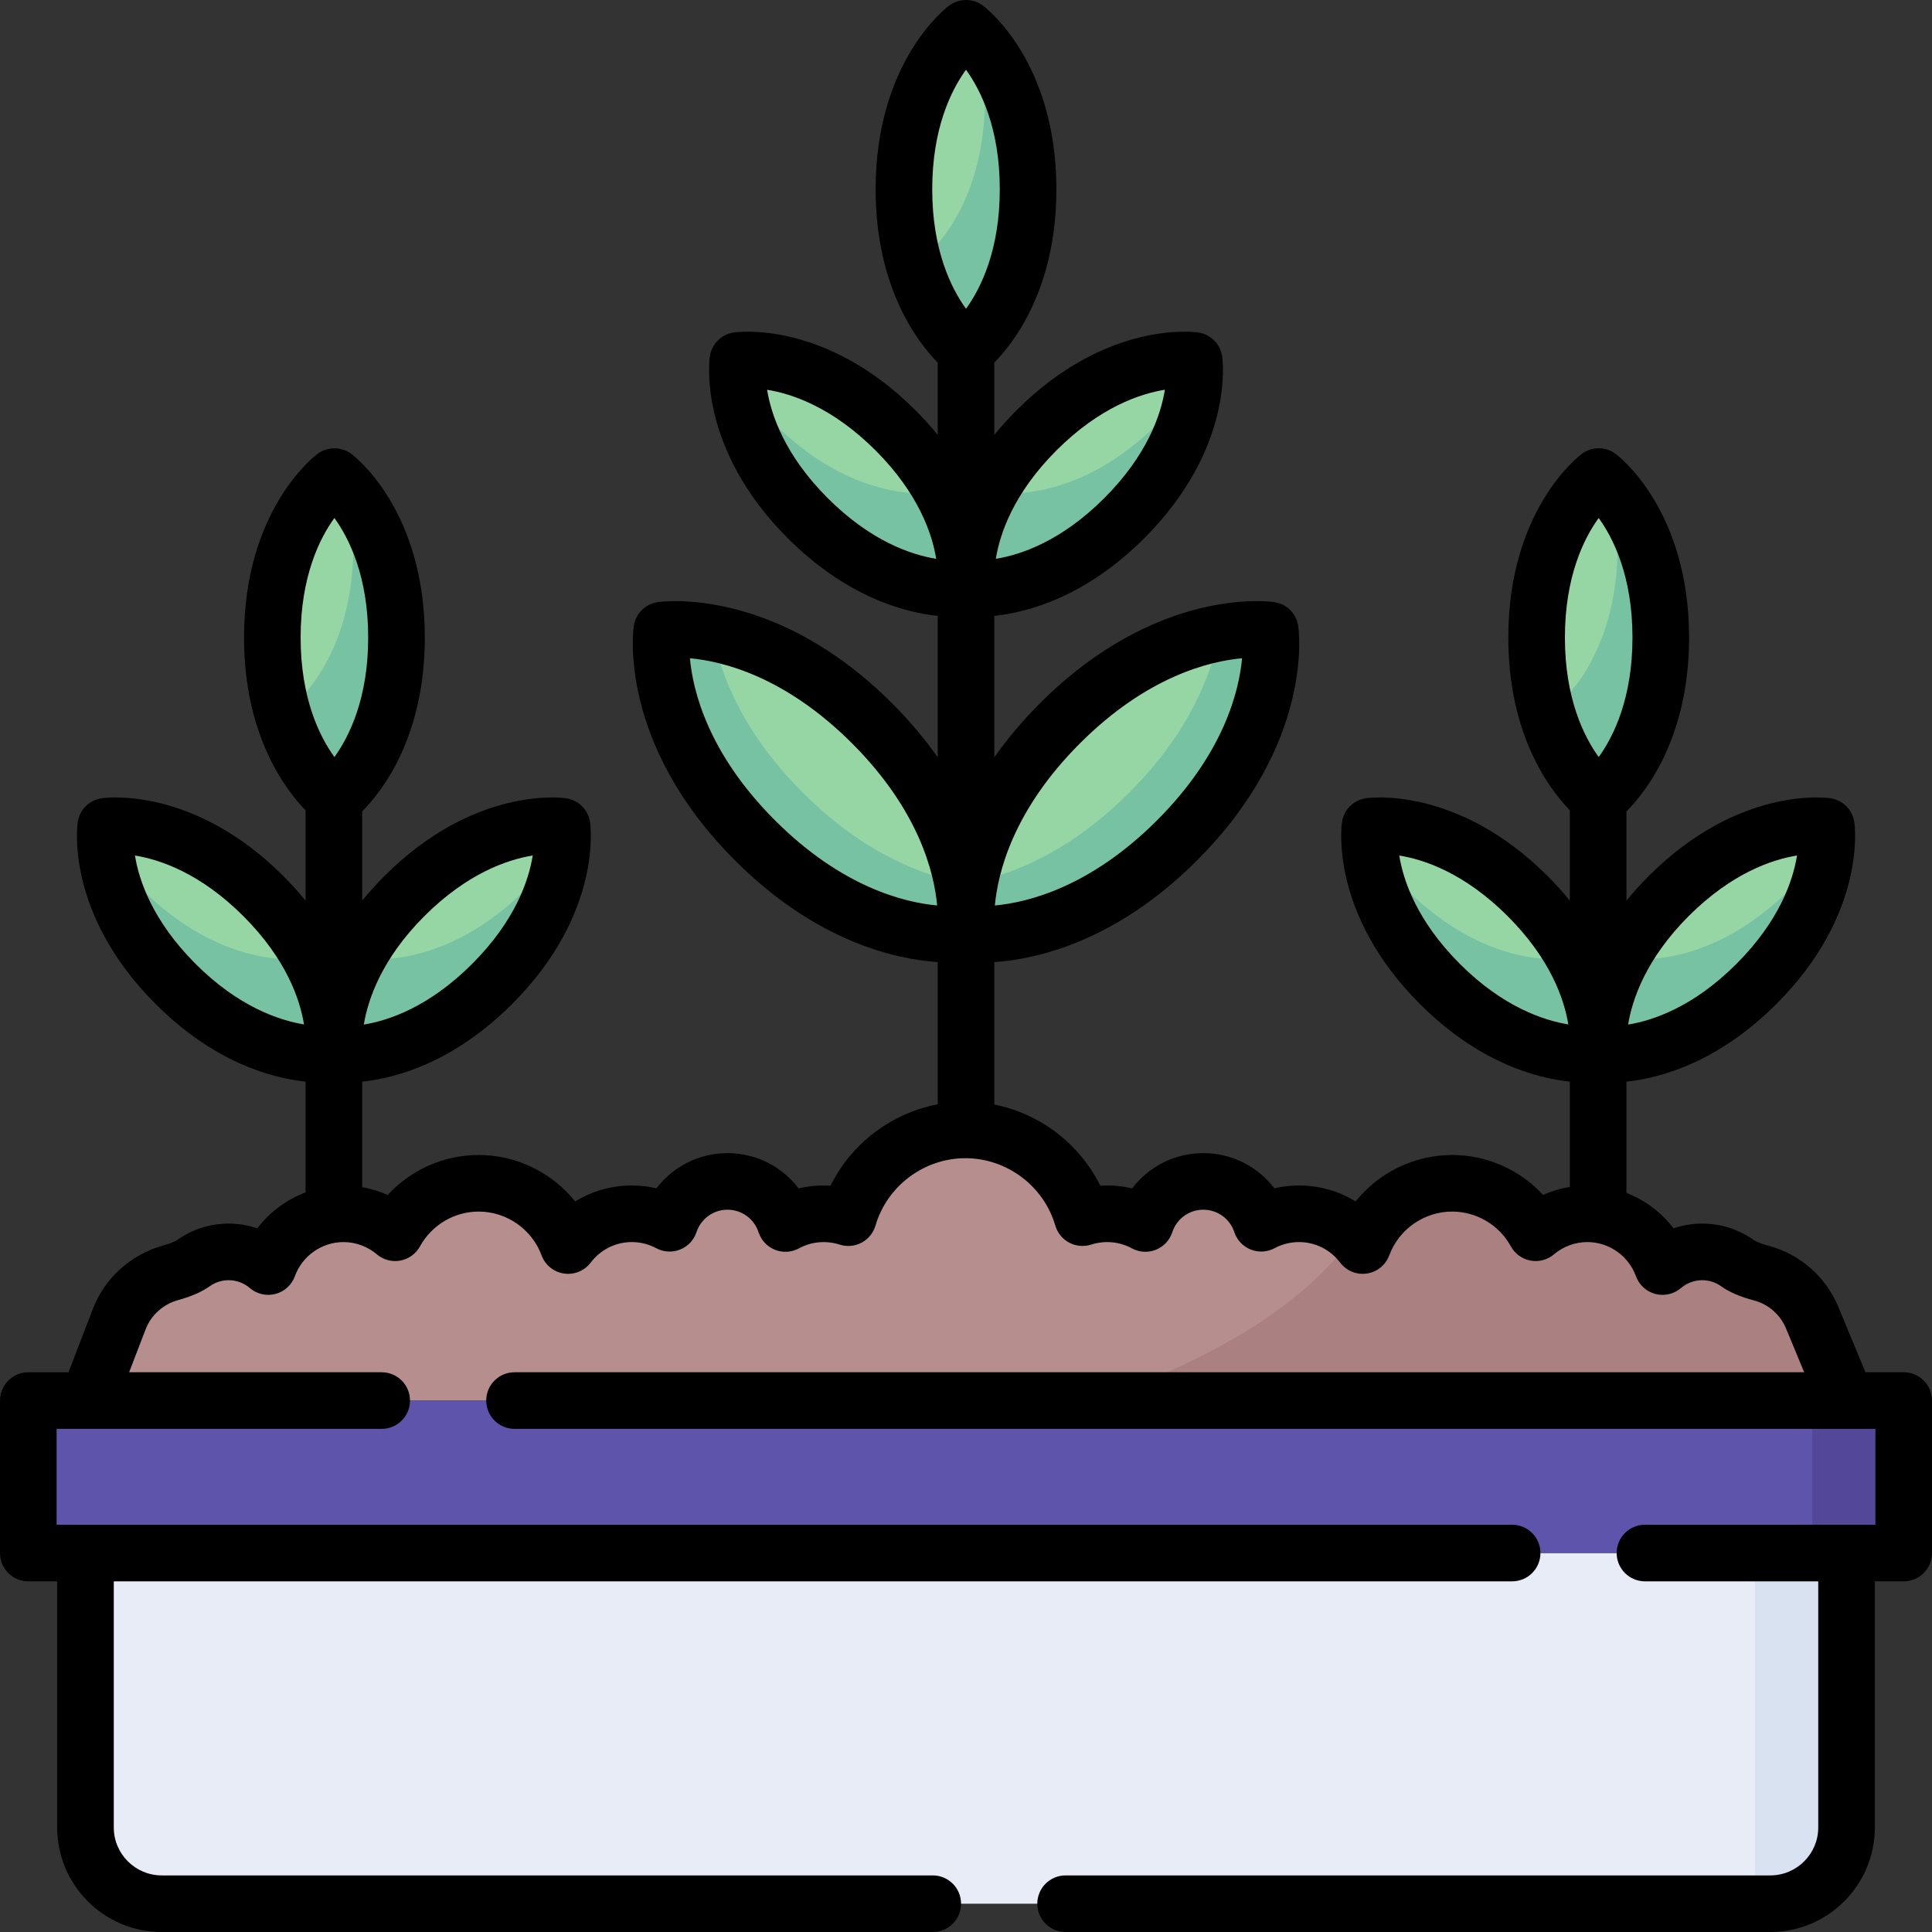 <svg id="Capa_1" enable-background="new 0 0 512 512" height="512" viewBox="0 0 512 512" width="512" xmlns="http://www.w3.org/2000/svg"><rect x="0" y="0" width="512" height="512" fill="#333333" stroke="none"/><g><g><path d="m489.348 371.159h-466.049l8.3-21.598c2.317-6.03 7.391-10.542 13.618-12.26 2.288-.631 4.5-1.463 6.003-2.538 2.647-1.889 5.879-3 9.374-3 4.01 0 7.677 1.475 10.496 3.889 2.96-8.152 10.748-13.991 19.93-13.991 5.223 0 10.001 1.899 13.698 5.031 4.293-7.819 12.597-13.112 22.143-13.112 10.859 0 20.122 6.859 23.688 16.496 3.879-5.101 9.991-8.415 16.89-8.415 3.616 0 7.031.909 10.011 2.515 2.131-6.435 8.192-11.092 15.334-11.092 7.182 0 13.253 4.677 15.365 11.152 3.01-1.647 6.465-2.576 10.132-2.576 2.283 0 4.475.374 6.526 1.03 3.93-13.435 16.324-23.254 31.032-23.254 14.698 0 27.103 9.819 31.022 23.254 2.061-.657 4.253-1.03 6.536-1.03 3.667 0 7.122.929 10.132 2.576 2.111-6.475 8.182-11.152 15.354-11.152 7.152 0 13.213 4.657 15.344 11.092 2.98-1.606 6.394-2.515 10.011-2.515 6.899 0 13.011 3.313 16.89 8.415 3.566-9.637 12.819-16.496 23.688-16.496 9.546 0 17.85 5.293 22.143 13.112 3.697-3.131 8.475-5.031 13.698-5.031 9.172 0 16.971 5.839 19.931 13.991 2.818-2.414 6.485-3.889 10.496-3.889 3.495 0 6.728 1.111 9.374 3 1.577 1.131 3.94 1.992 6.353 2.634 6.064 1.614 11.021 5.974 13.423 11.771z" fill="#b78e8e"/></g><g><path d="m469.144 504.5h-426.288c-11.158 0-20.203-9.045-20.203-20.203v-72.732h466.695v72.732c0 11.158-9.046 20.203-20.204 20.203z" fill="#e7ecf6"/></g><g><path d="m469.144 504.5h-4.041v-92.935h24.244v72.732c.001 11.158-9.045 20.203-20.203 20.203z" fill="#d8e2f1"/></g><g><path d="m7.5 371.159h497v40.407h-497z" fill="#5e54ac"/></g><g><path d="m480.256 371.159h24.244v40.407h-24.244z" fill="#524798"/></g><g><path d="m280.895 191.689c-28.724 28.724-24.703 55.725-24.703 55.725s27.001 4.021 55.725-24.703 24.703-55.725 24.703-55.725-27-4.022-55.725 24.703z" fill="#95d6a4"/></g><g><path d="m336.621 166.986s-5.193-.772-13.444.781c-1.989 10.567-7.792 26.152-23.922 42.281s-31.714 21.933-42.281 23.922c-1.553 8.252-.781 13.444-.781 13.444s27.001 4.021 55.725-24.703 24.703-55.725 24.703-55.725z" fill="#78c2a4"/></g><g><path d="m274.672 114.056c-21.543 21.543-18.527 41.794-18.527 41.794s20.251 3.016 41.794-18.527 18.527-41.794 18.527-41.794-20.251-3.017-41.794 18.527z" fill="#95d6a4"/></g><g><path d="m307.03 112.068c-21.543 21.543-41.794 18.527-41.794 18.527s-.269-1.843-.065-4.992c-11.035 16.71-9.027 30.246-9.027 30.246s20.251 3.016 41.794-18.527c15.062-15.062 18.116-29.483 18.592-36.802-2.463 3.73-5.569 7.617-9.5 11.548z" fill="#78c2a4"/></g><g><path d="m231.105 191.689c28.724 28.724 24.703 55.725 24.703 55.725s-27.001 4.021-55.725-24.703-24.703-55.725-24.703-55.725 27-4.022 55.725 24.703z" fill="#95d6a4"/></g><g><path d="m175.379 166.986s5.193-.772 13.444.781c1.989 10.567 7.792 26.152 23.922 42.281s31.714 21.933 42.281 23.922c1.553 8.252.781 13.444.781 13.444s-27.001 4.021-55.725-24.703-24.703-55.725-24.703-55.725z" fill="#78c2a4"/></g><g><path d="m237.328 114.056c21.543 21.543 18.527 41.794 18.527 41.794s-20.251 3.016-41.794-18.527-18.527-41.794-18.527-41.794 20.251-3.017 41.794 18.527z" fill="#95d6a4"/></g><g><path d="m204.97 112.068c21.543 21.543 41.794 18.527 41.794 18.527s.269-1.843.064-4.992c11.035 16.71 9.027 30.246 9.027 30.246s-20.251 3.016-41.794-18.527c-15.062-15.062-18.116-29.483-18.592-36.802 2.464 3.73 5.57 7.617 9.501 11.548z" fill="#78c2a4"/></g><g><path d="m442.196 237.489c-21.543 21.543-18.527 41.794-18.527 41.794s20.251 3.016 41.794-18.527 18.527-41.794 18.527-41.794-20.251-3.017-41.794 18.527z" fill="#95d6a4"/></g><g><path d="m474.554 235.501c-21.543 21.543-41.794 18.527-41.794 18.527s-.269-1.843-.064-4.992c-11.035 16.71-9.027 30.246-9.027 30.246s20.251 3.016 41.794-18.527c15.062-15.062 18.116-29.483 18.592-36.802-2.464 3.73-5.569 7.617-9.501 11.548z" fill="#78c2a4"/></g><g><path d="m407.217 168.948c0 30.467 16.452 42.653 16.452 42.653s16.452-12.187 16.452-42.653-16.452-42.653-16.452-42.653-16.452 12.186-16.452 42.653z" fill="#95d6a4"/></g><g><path d="m428.692 144.662c0 30.467-16.452 42.653-16.452 42.653s-1.493-1.113-3.576-3.484c4.013 19.619 15.004 27.77 15.004 27.77s16.452-12.187 16.452-42.653c0-21.301-8.038-33.657-12.877-39.169.897 4.379 1.449 9.323 1.449 14.883z" fill="#78c2a4"/></g><g><path d="m239.548 50.153c0 30.467 16.452 42.654 16.452 42.654s16.452-12.187 16.452-42.653-16.452-42.654-16.452-42.654-16.452 12.187-16.452 42.653z" fill="#95d6a4"/></g><g><path d="m261.023 25.868c0 30.467-16.452 42.653-16.452 42.653s-1.493-1.113-3.576-3.484c4.014 19.618 15.005 27.77 15.005 27.77s16.452-12.187 16.452-42.653c0-21.301-8.038-33.657-12.877-39.169.896 4.379 1.448 9.323 1.448 14.883z" fill="#78c2a4"/></g><g><path d="m404.853 237.489c21.543 21.543 18.527 41.794 18.527 41.794s-20.251 3.016-41.794-18.527-18.527-41.794-18.527-41.794 20.251-3.017 41.794 18.527z" fill="#95d6a4"/></g><g><path d="m372.495 235.501c21.543 21.543 41.794 18.527 41.794 18.527s.269-1.843.064-4.992c11.035 16.71 9.027 30.246 9.027 30.246s-20.251 3.016-41.794-18.527c-15.062-15.062-18.116-29.483-18.592-36.802 2.464 3.73 5.57 7.617 9.501 11.548z" fill="#78c2a4"/></g><g><path d="m107.147 237.489c-21.543 21.543-18.527 41.794-18.527 41.794s20.251 3.016 41.794-18.527 18.527-41.794 18.527-41.794-20.251-3.017-41.794 18.527z" fill="#95d6a4"/></g><g><path d="m139.505 235.501c-21.543 21.543-41.794 18.527-41.794 18.527s-.269-1.843-.064-4.992c-11.035 16.71-9.027 30.246-9.027 30.246s20.251 3.016 41.794-18.527c15.062-15.062 18.116-29.483 18.592-36.802-2.464 3.73-5.57 7.617-9.501 11.548z" fill="#78c2a4"/></g><g><path d="m72.168 168.948c0 30.467 16.452 42.653 16.452 42.653s16.452-12.187 16.452-42.653-16.452-42.653-16.452-42.653-16.452 12.186-16.452 42.653z" fill="#95d6a4"/></g><g><path d="m93.643 144.662c0 30.467-16.452 42.653-16.452 42.653s-1.493-1.113-3.576-3.484c4.013 19.619 15.004 27.77 15.004 27.77s16.452-12.187 16.452-42.653c0-21.301-8.038-33.657-12.877-39.169.897 4.379 1.449 9.323 1.449 14.883z" fill="#78c2a4"/></g><g><path d="m69.804 237.489c21.543 21.543 18.527 41.794 18.527 41.794s-20.251 3.016-41.794-18.527-18.527-41.794-18.527-41.794 20.251-3.017 41.794 18.527z" fill="#95d6a4"/></g><g><path d="m37.446 235.501c21.543 21.543 41.794 18.527 41.794 18.527s.269-1.843.064-4.992c11.035 16.71 9.027 30.246 9.027 30.246s-20.251 3.016-41.794-18.527c-15.062-15.062-18.116-29.483-18.592-36.802 2.464 3.73 5.569 7.617 9.501 11.548z" fill="#78c2a4"/></g><g><path d="m480.232 349.167c-2.403-5.797-7.36-10.156-13.424-11.771-2.412-.642-4.776-1.503-6.356-2.633-2.64-1.889-5.872-3-9.368-3-4.013 0-7.676 1.471-10.502 3.892-2.957-8.156-10.749-13.993-19.926-13.993-5.224 0-9.999 1.897-13.696 5.028-4.294-7.813-12.6-13.109-22.144-13.109-10.866 0-20.128 6.864-23.69 16.491-.75-.988-1.586-1.906-2.494-2.749-11.694 17.396-35.975 32.608-68.515 43.837h199.23z" fill="#aa8080"/></g><path d="m504.5 363.66h-10.141l-7.197-17.364c-3.279-7.913-10.166-13.949-18.421-16.146-2.855-.761-3.813-1.41-3.925-1.49-4.029-2.877-8.778-4.397-13.733-4.397-2.596 0-5.157.431-7.582 1.254-3.218-4.223-7.554-7.468-12.476-9.39v-29.478c9.081-.966 24.271-5.119 39.742-20.59 23.94-23.939 20.788-47.223 20.642-48.202-.486-3.265-3.049-5.827-6.313-6.313-.979-.146-24.263-3.296-48.202 20.642-2.174 2.174-4.119 4.343-5.869 6.49v-23.641c5.44-5.486 16.597-19.923 16.597-46.085 0-33.855-18.692-48.091-19.488-48.68-2.652-1.965-6.276-1.965-8.929 0-.795.589-19.488 14.824-19.488 48.68 0 25.707 10.772 40.092 16.308 45.79v23.935c-1.75-2.147-3.694-4.315-5.868-6.489-23.939-23.939-47.224-20.786-48.202-20.642-3.265.486-5.828 3.049-6.313 6.313-.146.979-3.298 24.263 20.642 48.202 15.471 15.471 30.661 19.624 39.741 20.59v27.893c-2.448.403-4.833 1.119-7.091 2.132-6.125-6.665-14.835-10.594-24.117-10.594-10.08 0-19.454 4.695-25.571 12.31-4.447-2.743-9.602-4.229-15.007-4.229-2.201 0-4.393.255-6.524.753-4.387-5.771-11.283-9.329-18.831-9.329-7.567 0-14.467 3.566-18.847 9.354-2.752-.652-5.609-.902-8.456-.719-5.478-11.107-15.955-19.098-28.081-21.508v-37.745c11.234-.767 32.185-5.414 53.721-26.951 31.039-31.039 27.005-60.879 26.818-62.134-.486-3.265-3.049-5.827-6.313-6.313-1.256-.189-31.093-4.222-62.133 26.817-4.832 4.833-8.813 9.635-12.092 14.307v-37.476c9.08-.966 24.271-5.119 39.742-20.59 23.939-23.939 20.788-47.223 20.642-48.202-.486-3.265-3.049-5.827-6.313-6.313-.977-.144-24.261-3.297-48.202 20.642-2.174 2.174-4.118 4.342-5.868 6.489v-19.15c5.49-5.593 16.452-20.003 16.452-45.938 0-33.855-18.692-48.091-19.488-48.68-2.652-1.965-6.276-1.965-8.929 0-.795.589-19.488 14.824-19.488 48.68 0 25.934 10.962 40.344 16.452 45.938v19.15c-1.75-2.147-3.694-4.315-5.868-6.489-23.94-23.939-47.224-20.787-48.202-20.642-3.265.486-5.828 3.049-6.313 6.313-.146.979-3.297 24.263 20.642 48.202 15.472 15.471 30.662 19.624 39.742 20.59v37.476c-3.279-4.671-7.26-9.474-12.092-14.307-31.04-31.039-60.877-27.004-62.133-26.817-3.265.486-5.828 3.049-6.313 6.313-.187 1.255-4.221 31.095 26.818 62.134 21.537 21.538 42.487 26.184 53.721 26.951v37.687c-12.26 2.332-22.877 10.362-28.41 21.566-2.842-.18-5.699.067-8.45.721-4.381-5.788-11.284-9.354-18.856-9.354-7.543 0-14.437 3.558-18.821 9.328-2.132-.497-4.323-.752-6.524-.752-5.406 0-10.561 1.485-15.007 4.229-6.117-7.614-15.491-12.31-25.571-12.31-9.282 0-17.992 3.929-24.117 10.594-2.159-.968-4.434-1.659-6.768-2.071v-27.954c9.081-.966 24.271-5.12 39.741-20.59 23.94-23.939 20.788-47.223 20.642-48.202-.486-3.265-3.049-5.827-6.313-6.313-.979-.146-24.263-3.296-48.202 20.642-2.174 2.174-4.118 4.342-5.868 6.489v-23.641c5.44-5.487 16.596-19.924 16.596-46.085 0-33.855-18.692-48.091-19.488-48.68-2.652-1.965-6.276-1.965-8.929 0-.795.589-19.488 14.824-19.488 48.68 0 25.708 10.772 40.093 16.308 45.791v23.935c-1.75-2.147-3.694-4.315-5.869-6.49-23.939-23.939-47.224-20.786-48.202-20.642-3.265.486-5.828 3.049-6.313 6.313-.146.979-3.298 24.263 20.642 48.202 15.471 15.471 30.662 19.625 39.742 20.59v29.348c-5.057 1.904-9.511 5.203-12.799 9.519-2.426-.823-4.987-1.254-7.583-1.254-4.955 0-9.703 1.521-13.738 4.401-.094.067-.997.68-3.633 1.407-8.524 2.352-15.487 8.632-18.625 16.8l-6.452 16.79h-10.648c-4.142 0-7.5 3.357-7.5 7.5v40.41c0 4.143 3.358 7.5 7.5 7.5h7.65v65.229c0 15.274 12.431 27.7 27.71 27.7h204.33c4.142 0 7.5-3.357 7.5-7.5s-3.358-7.5-7.5-7.5h-204.33c-7.008 0-12.71-5.697-12.71-12.7v-65.23h370.58c4.142 0 7.5-3.357 7.5-7.5s-3.358-7.5-7.5-7.5h-385.73v-25.41h86.15c4.142 0 7.5-3.357 7.5-7.5s-3.358-7.5-7.5-7.5h-66.935l4.385-11.41c1.438-3.743 4.657-6.629 8.614-7.72 3.555-.982 6.293-2.182 8.364-3.663 1.471-1.051 3.206-1.605 5.017-1.605 2.052 0 4.046.74 5.617 2.086 1.87 1.601 4.405 2.181 6.786 1.558 2.381-.627 4.303-2.381 5.143-4.694 1.965-5.414 7.142-9.051 12.88-9.051 3.23 0 6.374 1.155 8.851 3.254 1.718 1.456 3.997 2.062 6.212 1.652 2.213-.41 4.126-1.792 5.209-3.766 3.123-5.688 9.088-9.222 15.568-9.222 7.395 0 14.087 4.661 16.655 11.599.95 2.567 3.222 4.412 5.929 4.815 2.703.408 5.418-.699 7.075-2.879 2.636-3.466 6.616-5.454 10.919-5.454 2.258 0 4.489.56 6.452 1.617 1.953 1.053 4.27 1.188 6.329.368 2.061-.818 3.653-2.507 4.35-4.611 1.179-3.559 4.48-5.95 8.215-5.95 3.759 0 7.068 2.402 8.234 5.978.691 2.121 2.292 3.824 4.366 4.646 2.074.823 4.406.681 6.364-.392 3.206-1.754 7.12-2.153 10.77-.982 1.926.616 4.019.431 5.806-.519 1.786-.948 3.114-2.577 3.681-4.519 3.076-10.516 12.876-17.86 23.834-17.86 10.959 0 20.755 7.343 23.822 17.855.566 1.94 1.892 3.57 3.676 4.52 1.785.95 3.877 1.14 5.803.525 3.688-1.176 7.585-.774 10.79.979 1.958 1.071 4.29 1.214 6.364.392s3.674-2.525 4.366-4.646c1.166-3.575 4.471-5.978 8.224-5.978 3.741 0 7.046 2.392 8.225 5.95.697 2.104 2.29 3.793 4.35 4.611 2.059.817 4.376.684 6.329-.368 1.963-1.058 4.194-1.617 6.452-1.617 4.304 0 8.284 1.988 10.919 5.454 1.657 2.179 4.366 3.287 7.075 2.879 2.707-.403 4.979-2.248 5.929-4.815 2.567-6.938 9.26-11.599 16.655-11.599 6.48 0 12.445 3.533 15.568 9.222 1.083 1.974 2.996 3.355 5.209 3.766 2.214.409 4.494-.196 6.212-1.652 2.477-2.099 5.621-3.254 8.851-3.254 5.739 0 10.915 3.637 12.88 9.051.84 2.313 2.762 4.067 5.143 4.694 2.38.623 4.917.043 6.786-1.558 1.57-1.346 3.565-2.086 5.617-2.086 1.812 0 3.546.555 5.004 1.596 2.156 1.546 5.032 2.784 8.793 3.787 3.772 1.004 6.921 3.768 8.424 7.395l4.816 11.621h-341.772c-4.142 0-7.5 3.357-7.5 7.5s3.358 7.5 7.5 7.5h360.65v25.41h-61.07c-4.142 0-7.5 3.357-7.5 7.5s3.358 7.5 7.5 7.5h45.92v65.23c0 7.003-5.702 12.7-12.71 12.7h-186.75c-4.142 0-7.5 3.357-7.5 7.5s3.358 7.5 7.5 7.5h186.75c15.279 0 27.71-12.426 27.71-27.7v-65.23h7.65c4.142 0 7.5-3.357 7.5-7.5v-40.41c0-4.142-3.358-7.5-7.5-7.5zm-57-120.868c11.429-11.43 22.145-15.014 28.73-16.075-1.062 6.607-4.65 17.315-16.07 28.734-11.409 11.409-22.106 15.001-28.694 16.07 1.09-6.615 4.691-17.386 16.034-28.729zm-60.61 12.659c-11.429-11.429-15.013-22.145-16.075-28.729 6.607 1.062 17.315 4.65 28.735 16.07 11.408 11.407 15 22.105 16.069 28.693-6.615-1.089-17.386-4.69-28.729-16.034zm-100.691-58.459c17.707-17.707 34.257-21.76 42.962-22.552-.792 8.731-4.853 25.272-22.547 42.967-17.707 17.707-34.257 21.761-42.962 22.552.792-8.731 4.852-25.272 22.547-42.967zm-6.224-77.633c11.429-11.429 22.145-15.014 28.73-16.075-1.062 6.607-4.649 17.315-16.069 28.734-11.429 11.429-22.145 15.014-28.73 16.075 1.061-6.607 4.649-17.315 16.069-28.734zm-60.61 12.66c-11.429-11.429-15.013-22.144-16.075-28.729 6.607 1.062 17.315 4.65 28.735 16.07 11.429 11.429 15.013 22.144 16.075 28.729-6.607-1.063-17.315-4.651-28.735-16.07zm-13.979 85.388c-17.705-17.705-21.759-34.256-22.551-42.962 8.731.792 25.272 4.853 42.967 22.547 17.707 17.706 21.76 34.257 22.551 42.962-8.732-.792-25.273-4.852-42.967-22.547zm-92.936 25.385c11.429-11.43 22.145-15.014 28.73-16.075-1.062 6.607-4.65 17.315-16.07 28.734-11.409 11.409-22.106 15.001-28.694 16.07 1.09-6.615 4.691-17.386 16.034-28.729zm-60.61 12.659c-11.429-11.429-15.013-22.145-16.075-28.729 6.607 1.062 17.315 4.65 28.735 16.07 11.408 11.407 15 22.105 16.069 28.693-6.614-1.089-17.385-4.69-28.729-16.034zm36.776-118.184c3.921 5.423 8.956 15.531 8.956 31.682 0 16.163-5.043 26.274-8.948 31.682-3.921-5.423-8.956-15.531-8.956-31.682-.001-16.164 5.042-26.275 8.948-31.682zm167.38-118.795c3.921 5.423 8.956 15.531 8.956 31.682 0 16.163-5.043 26.274-8.948 31.682-3.921-5.423-8.956-15.531-8.956-31.682 0-16.164 5.043-26.275 8.948-31.682zm167.669 118.795c3.921 5.423 8.956 15.531 8.956 31.682 0 16.163-5.043 26.274-8.948 31.682-3.921-5.423-8.956-15.531-8.956-31.682 0-16.164 5.043-26.275 8.948-31.682z"/></g></svg>